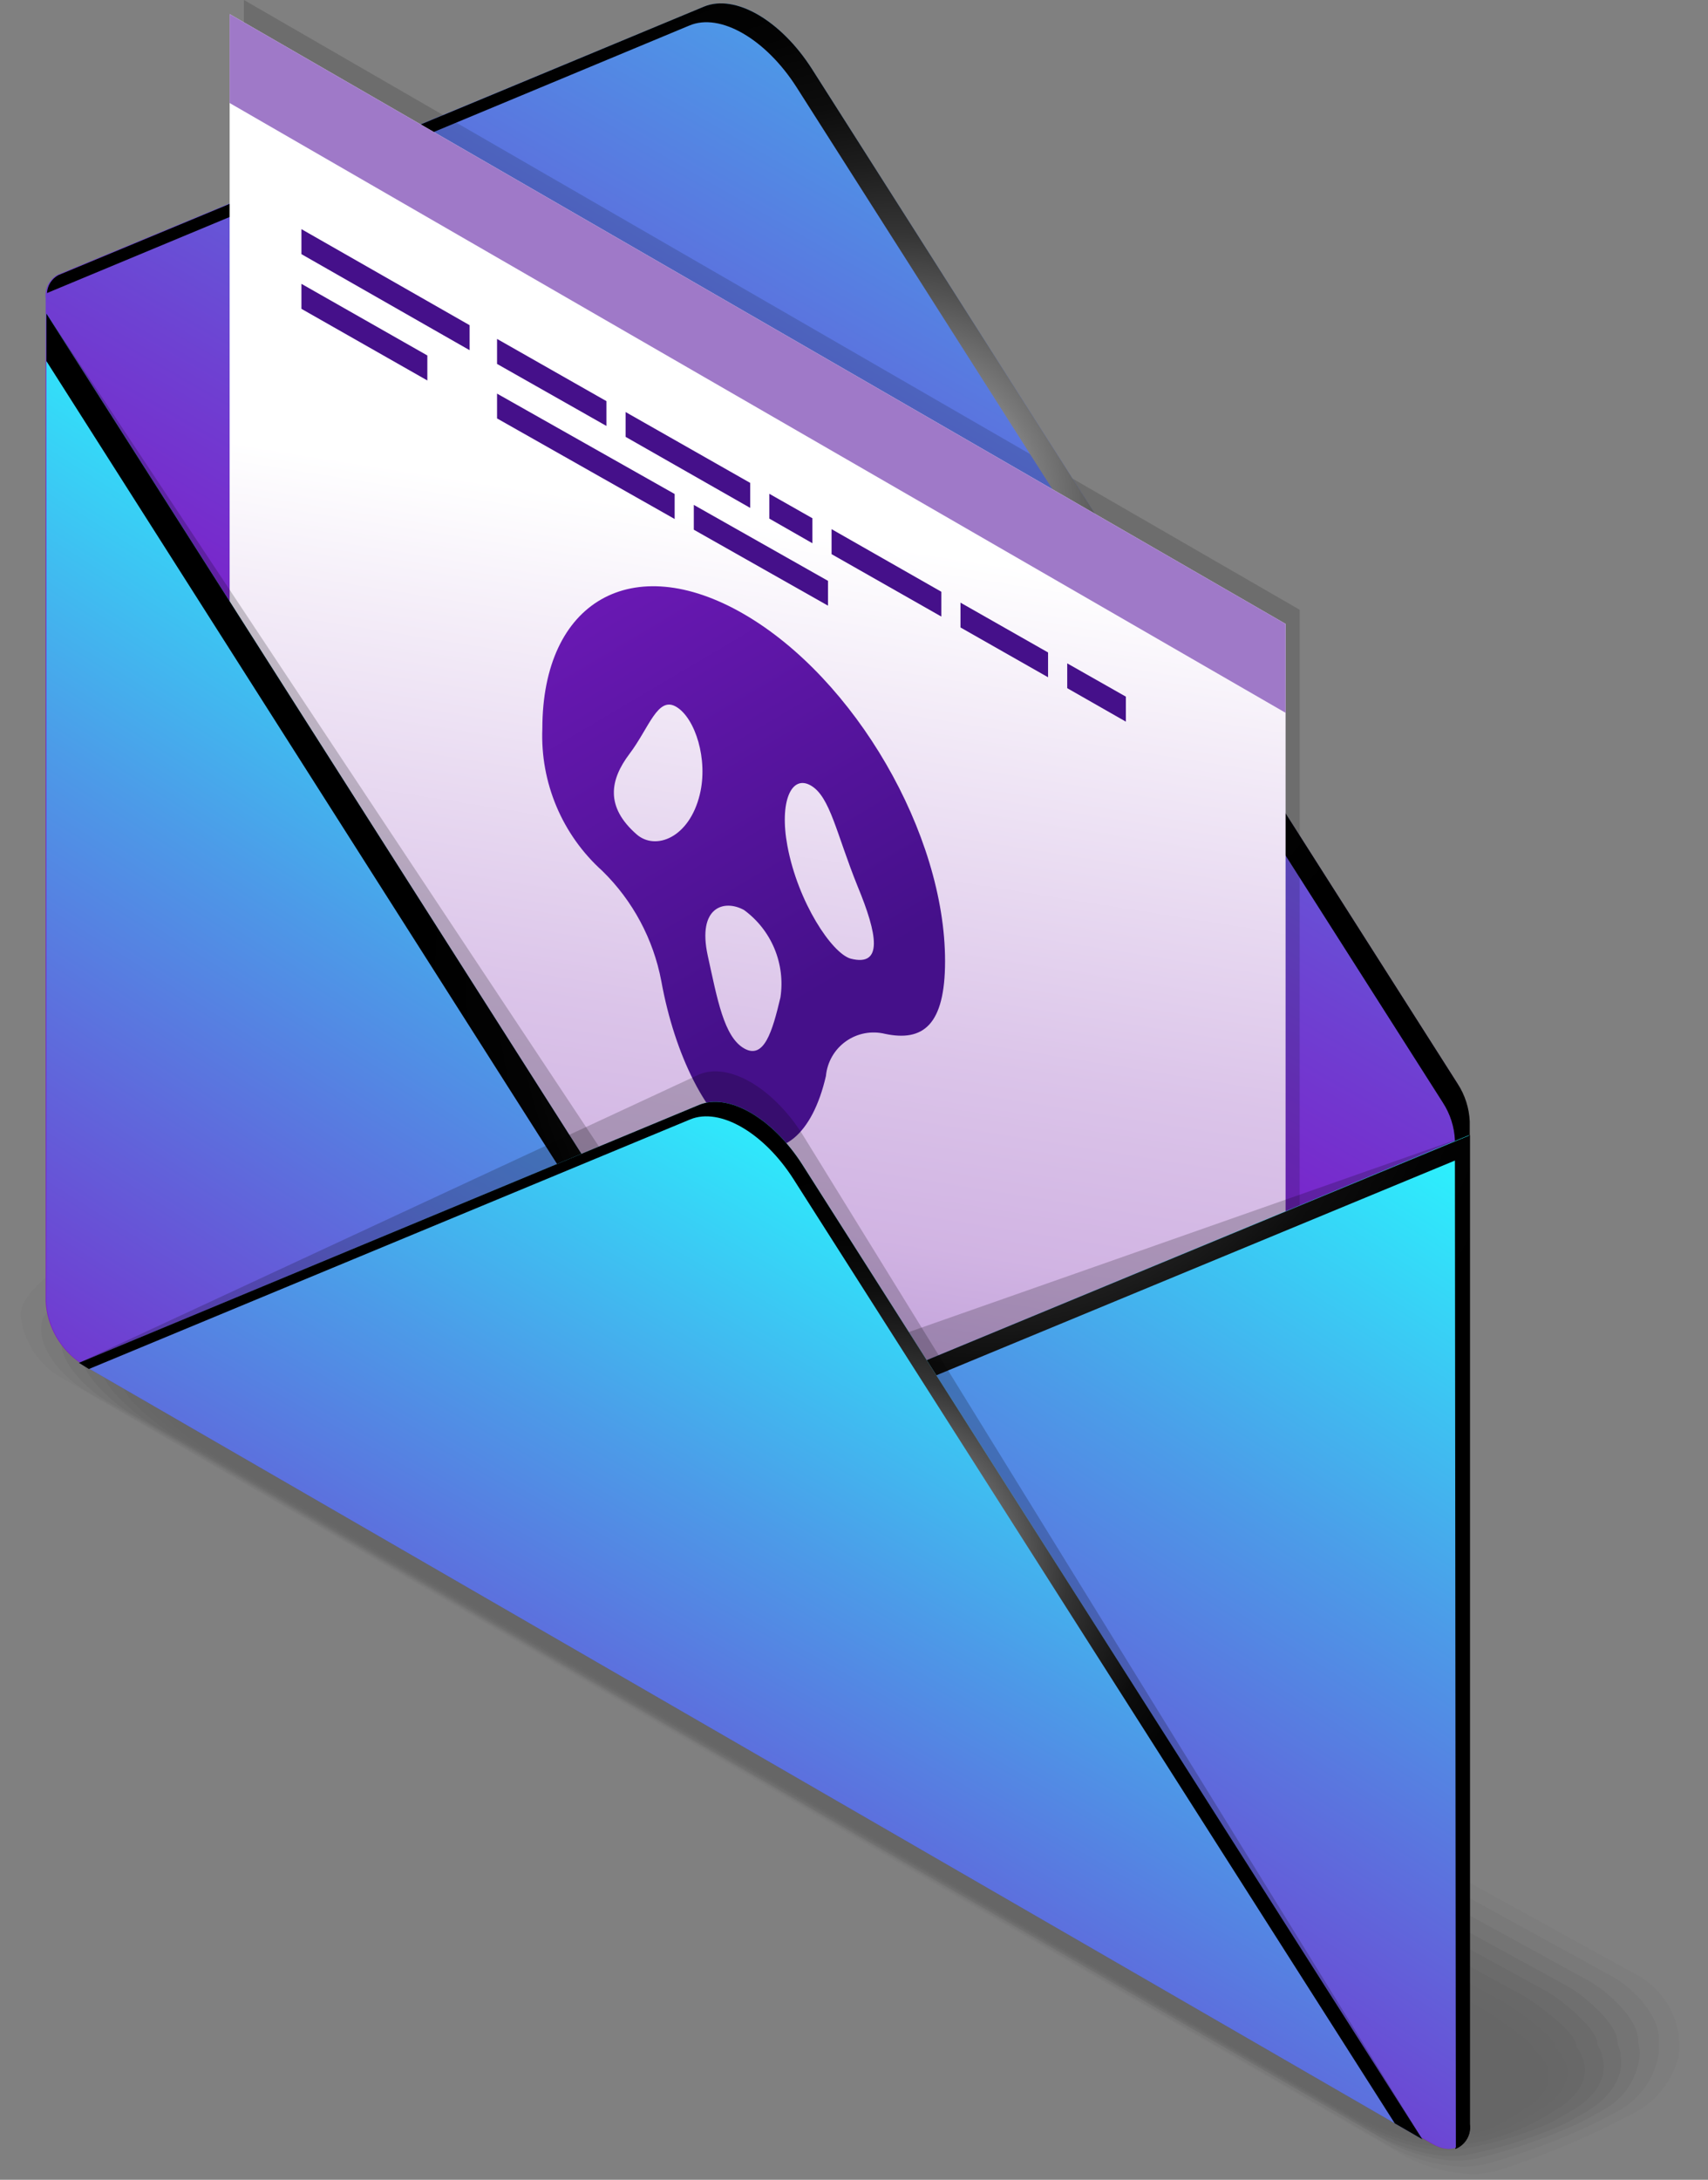 <svg width="145" height="185" viewBox="0 0 145 185" fill="none" xmlns="http://www.w3.org/2000/svg">
<rect x="0" y="0" width="145" height="185" fill="#808080" stroke="none"/>
<g clip-path="url(#clip0_406_931)">
<g opacity="0.2">
<path opacity="0.09" d="M9.222 104.8C9.222 104.8 12.508 103.46 12.652 103.428C14.758 102.264 16.417 100.142 18.06 101.083L78.445 134.267L82.115 136.293L138.798 167.515C139.83 168.041 140.714 168.818 141.369 169.774C142.024 170.73 142.429 171.834 142.547 172.987C142.588 173.438 142.588 173.892 142.547 174.343C142.313 175.409 141.846 176.41 141.182 177.275C140.518 178.141 139.671 178.85 138.703 179.352C138.703 179.352 137.729 179.863 136.501 180.469C133.592 181.882 130.591 183.097 127.519 184.107C126.775 184.347 126.003 184.486 125.222 184.521C123.09 184.499 120.997 183.951 119.127 182.926L62.22 149.966L5.457 117.069C4.44 116.548 3.57 115.782 2.924 114.841C2.278 113.9 1.876 112.812 1.755 111.676C1.748 111.318 1.824 110.963 1.979 110.639C3.08 108.486 6.877 106.141 9.222 104.8Z" fill="black"/>
<path opacity="0.18" d="M9.7 106.141C9.7 106.141 12.764 104.896 13.082 104.832C15.125 103.747 16.784 101.817 18.363 102.726L77.647 135.288L81.269 137.203L136.948 167.786C138.83 168.871 140.824 171.088 140.824 172.987C140.848 173.412 140.848 173.838 140.824 174.263C140.667 175.303 140.267 176.29 139.658 177.147C139.048 178.003 138.245 178.704 137.315 179.193C137.315 179.193 136.278 179.767 135.177 180.31C132.336 181.648 129.391 182.753 126.37 183.612C125.646 183.801 124.901 183.897 124.153 183.899C122.085 183.816 120.063 183.271 118.234 182.304L62.826 150.157L7.291 118.058C5.425 116.973 3.494 114.772 3.494 112.873C3.473 112.537 3.521 112.2 3.638 111.884C5.138 109.486 7.225 107.509 9.7 106.141Z" fill="black"/>
<path opacity="0.27" d="M10.179 107.497C10.179 107.497 13.082 106.316 13.513 106.236C15.492 105.247 17.167 103.508 18.65 104.37L76.866 136.277L80.407 138.224L135.065 168.217C136.66 169.174 139.069 171.407 139.069 173.146C139.069 173.497 139.245 173.992 139.213 174.343C139.131 175.346 138.794 176.311 138.236 177.148C137.678 177.986 136.916 178.667 136.022 179.129C136.022 179.129 134.937 179.751 133.948 180.246C131.171 181.504 128.281 182.498 125.317 183.213C124.613 183.349 123.896 183.403 123.18 183.373C121.168 183.187 119.217 182.584 117.452 181.602L63.353 150.348L9.11 118.951C7.435 117.978 5.217 115.761 5.217 114.038C5.162 113.732 5.162 113.418 5.217 113.112C6.255 110.775 7.987 108.814 10.179 107.497Z" fill="black"/>
<path opacity="0.36" d="M10.673 108.837C10.673 108.837 13.369 107.752 13.943 107.64C15.874 106.731 17.533 105.183 18.953 106.045L76.067 137.362L79.545 139.261L133.182 168.632C134.634 169.477 137.314 171.822 137.314 173.29C137.314 173.609 137.633 174.12 137.569 174.407C137.936 176.002 136.915 177.885 134.729 179.193C134.729 179.193 133.565 179.879 132.703 180.31C129.999 181.504 127.167 182.387 124.264 182.942C123.574 183.012 122.879 183.012 122.19 182.942C120.243 182.675 118.364 182.042 116.654 181.075L63.815 150.524L10.976 119.893C9.524 119.047 7.003 116.702 7.003 115.25C7.003 115.027 6.796 114.628 7.003 114.389C7.157 113.246 7.566 112.154 8.202 111.192C8.837 110.231 9.682 109.426 10.673 108.837Z" fill="black"/>
<path opacity="0.45" d="M11.168 110.193C11.168 110.193 13.688 109.188 14.358 109.044C16.225 108.214 17.9 106.874 19.24 107.656L75.286 138.335L78.7 140.218L131.347 169.03C132.608 169.748 135.607 172.221 135.607 173.418C135.607 173.673 136.054 174.199 135.99 174.455C136.564 176.05 135.655 177.853 133.469 179.113C133.469 179.113 132.257 179.847 131.523 180.214C128.882 181.345 126.103 182.123 123.259 182.527C122.592 182.546 121.925 182.509 121.265 182.415C119.383 182.075 117.571 181.423 115.904 180.485L64.421 150.699L12.763 120.818C11.566 120.1 8.743 117.739 8.743 116.463C8.743 116.255 8.471 115.856 8.583 115.649C8.449 114.588 8.622 113.511 9.08 112.544C9.537 111.577 10.262 110.762 11.168 110.193Z" fill="black"/>
<path opacity="0.55" d="M11.631 111.533C12.675 111.117 13.74 110.755 14.821 110.448C16.624 109.714 18.299 108.565 19.608 109.299L74.489 139.356L77.839 141.191L129.401 169.413C130.438 170.019 133.789 172.476 133.789 173.529C133.789 173.753 134.331 174.279 134.267 174.486C135.065 175.97 134.267 177.805 132.098 179.065C132.098 179.065 130.821 179.863 130.199 180.166C127.698 181.442 124.934 182.119 122.127 182.144C121.475 182.149 120.826 182.068 120.196 181.905C118.391 181.478 116.656 180.796 115.043 179.879L64.948 150.875L14.662 121.759C13.625 121.153 10.498 118.744 10.498 117.691C10.498 117.531 10.131 117.117 10.227 116.941C9.812 115.362 9.397 112.825 11.631 111.533Z" fill="black"/>
<path opacity="0.64" d="M12.124 112.873C13.168 112.473 14.233 112.132 15.315 111.852C17.054 111.198 18.729 110.257 19.926 110.943L73.69 140.393L76.977 142.196L127.518 169.828C128.348 170.307 132.033 172.811 132.033 173.673C132.033 173.848 132.671 174.375 132.623 174.534C133.629 175.938 132.943 177.725 130.773 179.033C130.773 179.033 129.433 179.879 128.954 180.134C126.49 181.383 123.732 181.935 120.977 181.73C120.354 181.678 119.738 181.555 119.142 181.363C117.407 180.858 115.736 180.151 114.165 179.257L65.49 151.066L16.512 122.701C15.666 122.222 12.252 119.749 12.252 118.904C12.252 118.776 11.806 118.361 11.885 118.218C11.167 116.734 9.907 114.165 12.124 112.873Z" fill="black"/>
<path opacity="0.73" d="M12.604 114.229C13.61 113.85 14.638 113.53 15.683 113.272C17.358 112.697 19.049 111.948 20.166 112.602L72.909 141.398L76.1 143.153L125.556 170.275C126.179 170.642 130.215 173.21 130.215 173.848C130.215 173.976 130.949 174.518 130.917 174.646C132.113 175.954 131.555 177.837 129.401 179.049C129.401 179.049 127.997 179.959 127.63 180.15C125.255 181.376 122.556 181.834 119.909 181.458C119.304 181.342 118.711 181.171 118.138 180.948C116.478 180.369 114.876 179.637 113.352 178.762L66.017 151.242L18.347 123.642C17.725 123.275 14.008 120.754 14.008 120.116C14.008 120.02 13.481 119.605 13.529 119.494C12.54 118.058 10.418 115.489 12.604 114.229Z" fill="black"/>
<path opacity="0.82" d="M13.082 115.569C14.075 115.21 15.087 114.906 16.113 114.66C17.709 114.181 19.416 113.623 20.468 114.229L72.111 142.403L75.302 144.126L123.769 170.594C125.468 171.53 127.071 172.631 128.555 173.88C128.555 173.976 129.385 174.518 129.353 174.598C130.773 175.827 130.326 177.677 128.172 178.922C128.172 178.922 126.721 179.895 126.465 180.022C124.154 181.242 121.481 181.587 118.935 180.996C118.358 180.82 117.793 180.607 117.244 180.358C115.66 179.697 114.12 178.935 112.634 178.076L66.543 151.417L20.277 124.583C18.686 123.678 17.194 122.608 15.826 121.392C15.826 121.392 15.22 120.898 15.268 120.818C13.912 119.51 10.912 116.83 13.082 115.569Z" fill="black"/>
<path opacity="0.91" d="M13.577 116.925C14.549 116.581 15.539 116.293 16.544 116.064C17.882 115.535 19.357 115.462 20.74 115.856L71.314 143.424L74.409 145.179L121.855 171.04C122.063 171.168 126.769 173.848 126.769 174.072C126.769 174.295 127.694 174.662 127.678 174.71C129.274 175.843 128.971 177.709 126.833 178.938L125.237 180.038C124.114 180.634 122.882 180.996 121.616 181.102C120.349 181.209 119.074 181.059 117.867 180.661L116.271 179.911C116.271 179.911 112.012 177.629 111.868 177.55L67.086 151.561L22.032 125.508C20.487 124.605 18.99 123.62 17.549 122.557C17.549 122.557 16.863 122.094 16.879 122.046C15.268 120.882 11.423 118.17 13.577 116.925Z" fill="black"/>
<path d="M116.75 180.278L67.612 151.768L18.474 123.323C16.64 122.27 11.934 119.494 14.055 118.265C14.055 118.265 19.24 116.447 21.075 117.5L73.547 146.089L126.035 174.678C127.87 175.747 127.63 177.598 125.508 178.826L123.913 179.927C122.829 180.54 121.617 180.892 120.373 180.953C119.129 181.014 117.888 180.783 116.75 180.278Z" fill="black"/>
</g>
<path d="M123.69 91.91L68.921 5.839C66.288 1.723 62.411 -0.542 59.779 0.558L4.882 23.324C4.535 23.523 4.254 23.82 4.075 24.177C3.896 24.535 3.827 24.938 3.877 25.335V110.464C3.935 111.525 4.243 112.558 4.775 113.478C5.308 114.399 6.049 115.181 6.94 115.761L121.584 181.953C123.275 182.926 124.647 182.144 124.647 180.198V95.1C124.616 93.971 124.286 92.87 123.69 91.91Z" fill="url(#paint0_linear_406_931)"/>
<path opacity="0.15" d="M110.336 155.533L20.708 103.779V0L110.336 51.754V155.533Z" fill="black"/>
<path style="mix-blend-mode:color-dodge" d="M123.514 181.873V96.776C123.464 95.64 123.111 94.538 122.493 93.585L67.644 7.434C65.027 3.318 61.135 1.053 58.518 2.17L3.988 24.872C4.006 24.559 4.104 24.256 4.271 23.991C4.439 23.725 4.671 23.507 4.946 23.356L59.779 0.558C62.411 -0.526 66.288 1.723 68.92 5.839L123.753 91.99C124.372 92.943 124.724 94.045 124.774 95.18V180.278C124.837 180.716 124.75 181.162 124.527 181.545C124.304 181.927 123.958 182.223 123.546 182.384C123.547 182.213 123.537 182.042 123.514 181.873Z" fill="url(#paint1_radial_406_931)"/>
<path d="M109.139 156.73L19.495 104.976V1.197L109.139 52.951V156.73Z" fill="url(#paint2_linear_406_931)"/>
<path d="M109.139 60.497L19.495 8.743V1.197L109.139 52.951V60.497Z" fill="url(#paint3_linear_406_931)"/>
<path opacity="0.2" d="M68.952 115.936C66.272 117.053 62.315 114.755 59.651 110.576L3.94 26.611V106.89C3.999 107.95 4.307 108.98 4.839 109.898C5.371 110.815 6.113 111.594 7.004 112.171L121.647 178.363C123.339 179.352 124.711 178.555 124.711 176.624V96.345L68.952 115.936Z" fill="black"/>
<path d="M68.952 119.462C66.272 120.563 62.315 118.281 59.651 114.085L3.94 26.611V110.464C3.999 111.525 4.307 112.558 4.839 113.478C5.371 114.399 6.113 115.18 7.004 115.761L121.647 181.953C123.339 182.926 124.711 182.144 124.711 180.198V96.345L68.952 119.462Z" fill="url(#paint4_linear_406_931)"/>
<path style="mix-blend-mode:color-dodge" d="M123.514 98.499L67.676 121.616C65.011 122.716 61.055 120.435 58.391 116.239L3.94 30.647V26.611L59.651 114.085C62.315 118.281 66.272 120.563 68.952 119.462L124.79 96.345V180.278C124.849 180.709 124.763 181.148 124.547 181.526C124.33 181.904 123.995 182.199 123.594 182.368L123.514 98.499Z" fill="url(#paint5_radial_406_931)"/>
<path d="M63.129 52.105C53.684 46.649 46.042 51.02 46.042 61.853C45.953 64.114 46.363 66.366 47.243 68.451C48.122 70.535 49.45 72.4 51.132 73.914C53.72 76.443 55.468 79.707 56.141 83.263C57.274 89.517 59.986 95.005 63.129 96.823C66.272 98.642 68.984 96.265 70.117 91.319C70.171 90.737 70.35 90.172 70.642 89.665C70.934 89.158 71.332 88.719 71.81 88.38C72.287 88.041 72.831 87.808 73.406 87.699C73.982 87.59 74.573 87.606 75.142 87.746C78.333 88.416 80.231 87.044 80.231 81.572C80.231 70.771 72.573 57.561 63.129 52.105ZM59.411 67.421C58.518 71.122 55.646 72.207 54.051 70.819C51.371 68.474 51.77 66.192 53.445 63.975C55.12 61.757 55.838 59.029 57.433 60.002C59.029 60.975 60.129 64.469 59.411 67.421ZM66.256 84.651C65.57 87.538 64.868 89.963 63.161 88.974C61.454 87.985 60.895 84.794 60.081 81.093C59.188 76.977 61.469 76.307 63.161 77.232C64.305 78.068 65.199 79.201 65.745 80.509C66.29 81.817 66.467 83.249 66.256 84.651ZM72.222 81.364C70.627 80.918 67.739 76.578 66.846 71.792C66.144 68.011 67.197 65.714 68.84 66.671C70.483 67.628 70.994 70.739 72.813 75.238C74.504 79.322 74.982 82.066 72.222 81.364Z" fill="url(#paint6_linear_406_931)"/>
<path opacity="0.2" d="M6.7 115.665L59.348 91.192C61.852 90.139 65.586 92.293 68.106 96.249L120.754 181.57L6.7 115.665Z" fill="black"/>
<path d="M6.7 115.665L59.348 93.776C61.852 92.739 65.586 94.893 68.106 98.834L120.754 181.57L6.7 115.665Z" fill="url(#paint7_linear_406_931)"/>
<path style="mix-blend-mode:color-dodge" d="M67.356 100.062C64.836 96.122 61.103 93.968 58.598 95.005L7.546 116.191L6.7 115.665L59.348 93.776C61.852 92.739 65.586 94.893 68.106 98.834L120.754 181.57L118.409 180.214L67.356 100.062Z" fill="url(#paint8_radial_406_931)"/>
<path d="M36.279 30.169L25.59 24.09V26.212L36.279 32.291V30.169Z" fill="url(#paint9_linear_406_931)"/>
<path d="M39.868 27.6L25.59 19.448V21.57L39.868 29.722V27.6Z" fill="url(#paint10_linear_406_931)"/>
<path d="M57.274 44.048L42.197 35.513V33.407L57.274 41.926V44.048Z" fill="url(#paint11_linear_406_931)"/>
<path d="M58.901 44.958V42.852L70.292 49.297V51.403L58.901 44.958Z" fill="url(#paint12_linear_406_931)"/>
<path d="M53.11 34.971L63.688 40.985V43.107L53.11 37.077V34.971Z" fill="url(#paint13_linear_406_931)"/>
<path d="M68.968 46.106L65.314 44.016V41.91L68.968 43.984V46.106Z" fill="url(#paint14_linear_406_931)"/>
<path d="M79.913 52.328L70.596 47.032V44.91L79.913 50.222V52.328Z" fill="url(#paint15_linear_406_931)"/>
<path d="M90.602 58.407V56.301L95.579 59.125V61.247L90.602 58.407Z" fill="url(#paint16_linear_406_931)"/>
<path d="M88.975 57.481L81.54 53.254V51.148L88.975 55.376V57.481Z" fill="url(#paint17_linear_406_931)"/>
<path d="M51.482 36.151L42.197 30.887V28.765L51.482 34.045V36.151Z" fill="url(#paint18_linear_406_931)"/>
</g>
<defs>
<linearGradient id="paint0_linear_406_931" x1="47.611" y1="76.997" x2="107.153" y2="-26.605" gradientUnits="userSpaceOnUse">
<stop offset="0.03" stop-color="#7C1DC9"/>
<stop offset="0.21" stop-color="#6E41D2"/>
<stop offset="0.62" stop-color="#4C9BE8"/>
<stop offset="1" stop-color="#2AF6FF"/>
</linearGradient>
<radialGradient id="paint1_radial_406_931" cx="0" cy="0" r="1" gradientUnits="userSpaceOnUse" gradientTransform="translate(76.099 42.629) rotate(180) scale(48.914 48.914)">
<stop stop-color="white"/>
<stop offset="0.07" stop-color="#D8D8D8"/>
<stop offset="0.16" stop-color="#A6A6A6"/>
<stop offset="0.26" stop-color="#797979"/>
<stop offset="0.37" stop-color="#545454"/>
<stop offset="0.47" stop-color="#353535"/>
<stop offset="0.59" stop-color="#1E1E1E"/>
<stop offset="0.7" stop-color="#0D0D0D"/>
<stop offset="0.84" stop-color="#030303"/>
<stop offset="1"/>
</radialGradient>
<linearGradient id="paint2_linear_406_931" x1="50.589" y1="165.058" x2="69.686" y2="45.357" gradientUnits="userSpaceOnUse">
<stop stop-color="#9F79C8"/>
<stop offset="0.14" stop-color="#A27DCA"/>
<stop offset="0.27" stop-color="#AC88CF"/>
<stop offset="0.4" stop-color="#BC9BD7"/>
<stop offset="0.52" stop-color="#D1B4E3"/>
<stop offset="0.65" stop-color="#DBC4E9"/>
<stop offset="0.9" stop-color="#F4EDF8"/>
<stop offset="1" stop-color="white"/>
</linearGradient>
<linearGradient id="paint3_linear_406_931" x1="48.34" y1="110.783" x2="47.957" y2="112.697" gradientUnits="userSpaceOnUse">
<stop stop-color="#9F79C8"/>
<stop offset="0.14" stop-color="#A27DCA"/>
<stop offset="0.27" stop-color="#AC88CF"/>
<stop offset="0.4" stop-color="#BC9BD7"/>
<stop offset="0.52" stop-color="#D1B4E3"/>
<stop offset="0.65" stop-color="#DBC4E9"/>
<stop offset="0.9" stop-color="#F4EDF8"/>
<stop offset="1" stop-color="white"/>
</linearGradient>
<linearGradient id="paint4_linear_406_931" x1="44.89" y1="159.425" x2="96.083" y2="78.56" gradientUnits="userSpaceOnUse">
<stop offset="0.03" stop-color="#7C1DC9"/>
<stop offset="0.21" stop-color="#6E41D2"/>
<stop offset="0.62" stop-color="#4C9BE8"/>
<stop offset="1" stop-color="#2AF6FF"/>
</linearGradient>
<radialGradient id="paint5_radial_406_931" cx="0" cy="0" r="1" gradientUnits="userSpaceOnUse" gradientTransform="translate(83.741 82.385) rotate(180) scale(47.989)">
<stop stop-color="white"/>
<stop offset="0.07" stop-color="#D8D8D8"/>
<stop offset="0.16" stop-color="#A6A6A6"/>
<stop offset="0.26" stop-color="#797979"/>
<stop offset="0.37" stop-color="#545454"/>
<stop offset="0.47" stop-color="#353535"/>
<stop offset="0.59" stop-color="#1E1E1E"/>
<stop offset="0.7" stop-color="#0D0D0D"/>
<stop offset="0.84" stop-color="#030303"/>
<stop offset="1"/>
</radialGradient>
<linearGradient id="paint6_linear_406_931" x1="73.61" y1="89.373" x2="40.363" y2="33.232" gradientUnits="userSpaceOnUse">
<stop offset="0.1" stop-color="#45108A"/>
<stop offset="1" stop-color="#7C1DC9"/>
</linearGradient>
<linearGradient id="paint7_linear_406_931" x1="45.197" y1="181.028" x2="88.703" y2="104.784" gradientUnits="userSpaceOnUse">
<stop offset="0.03" stop-color="#7C1DC9"/>
<stop offset="0.21" stop-color="#6E41D2"/>
<stop offset="0.62" stop-color="#4C9BE8"/>
<stop offset="1" stop-color="#2AF6FF"/>
</linearGradient>
<radialGradient id="paint8_radial_406_931" cx="0" cy="0" r="1" gradientUnits="userSpaceOnUse" gradientTransform="translate(74.855 132.656) rotate(180) scale(33.758 33.758)">
<stop stop-color="white"/>
<stop offset="0.07" stop-color="#D8D8D8"/>
<stop offset="0.16" stop-color="#A6A6A6"/>
<stop offset="0.26" stop-color="#797979"/>
<stop offset="0.37" stop-color="#545454"/>
<stop offset="0.47" stop-color="#353535"/>
<stop offset="0.59" stop-color="#1E1E1E"/>
<stop offset="0.7" stop-color="#0D0D0D"/>
<stop offset="0.84" stop-color="#030303"/>
<stop offset="1"/>
</radialGradient>
<linearGradient id="paint9_linear_406_931" x1="-57.753" y1="240.439" x2="-86.262" y2="308.69" gradientUnits="userSpaceOnUse">
<stop offset="0.1" stop-color="#45108A"/>
<stop offset="1" stop-color="#7C1DC9"/>
</linearGradient>
<linearGradient id="paint10_linear_406_931" x1="-57.992" y1="241.748" x2="-86.517" y2="309.998" gradientUnits="userSpaceOnUse">
<stop offset="0.1" stop-color="#45108A"/>
<stop offset="1" stop-color="#7C1DC9"/>
</linearGradient>
<linearGradient id="paint11_linear_406_931" x1="-38.002" y1="248.703" x2="-66.512" y2="316.954" gradientUnits="userSpaceOnUse">
<stop offset="0.1" stop-color="#45108A"/>
<stop offset="1" stop-color="#7C1DC9"/>
</linearGradient>
<linearGradient id="paint12_linear_406_931" x1="-22.367" y1="255.244" x2="-50.877" y2="323.495" gradientUnits="userSpaceOnUse">
<stop offset="0.1" stop-color="#45108A"/>
<stop offset="1" stop-color="#7C1DC9"/>
</linearGradient>
<linearGradient id="paint13_linear_406_931" x1="-31.014" y1="253.027" x2="-59.523" y2="321.277" gradientUnits="userSpaceOnUse">
<stop offset="0.1" stop-color="#45108A"/>
<stop offset="1" stop-color="#7C1DC9"/>
</linearGradient>
<linearGradient id="paint14_linear_406_931" x1="-21.793" y1="256.872" x2="-50.319" y2="325.122" gradientUnits="userSpaceOnUse">
<stop offset="0.1" stop-color="#45108A"/>
<stop offset="1" stop-color="#7C1DC9"/>
</linearGradient>
<linearGradient id="paint15_linear_406_931" x1="-13.241" y1="260.445" x2="-41.767" y2="328.696" gradientUnits="userSpaceOnUse">
<stop offset="0.1" stop-color="#45108A"/>
<stop offset="1" stop-color="#7C1DC9"/>
</linearGradient>
<linearGradient id="paint16_linear_406_931" x1="5.552" y1="268.295" x2="-22.973" y2="336.545" gradientUnits="userSpaceOnUse">
<stop offset="0.1" stop-color="#45108A"/>
<stop offset="1" stop-color="#7C1DC9"/>
</linearGradient>
<linearGradient id="paint17_linear_406_931" x1="-2.696" y1="264.849" x2="-31.221" y2="333.099" gradientUnits="userSpaceOnUse">
<stop offset="0.1" stop-color="#45108A"/>
<stop offset="1" stop-color="#7C1DC9"/>
</linearGradient>
<linearGradient id="paint18_linear_406_931" x1="-43.187" y1="247.938" x2="-71.713" y2="316.188" gradientUnits="userSpaceOnUse">
<stop offset="0.1" stop-color="#45108A"/>
<stop offset="1" stop-color="#7C1DC9"/>
</linearGradient>
<clipPath id="clip0_406_931">
<rect width="144.334" height="185" fill="white"/>
</clipPath>
</defs>
</svg>
